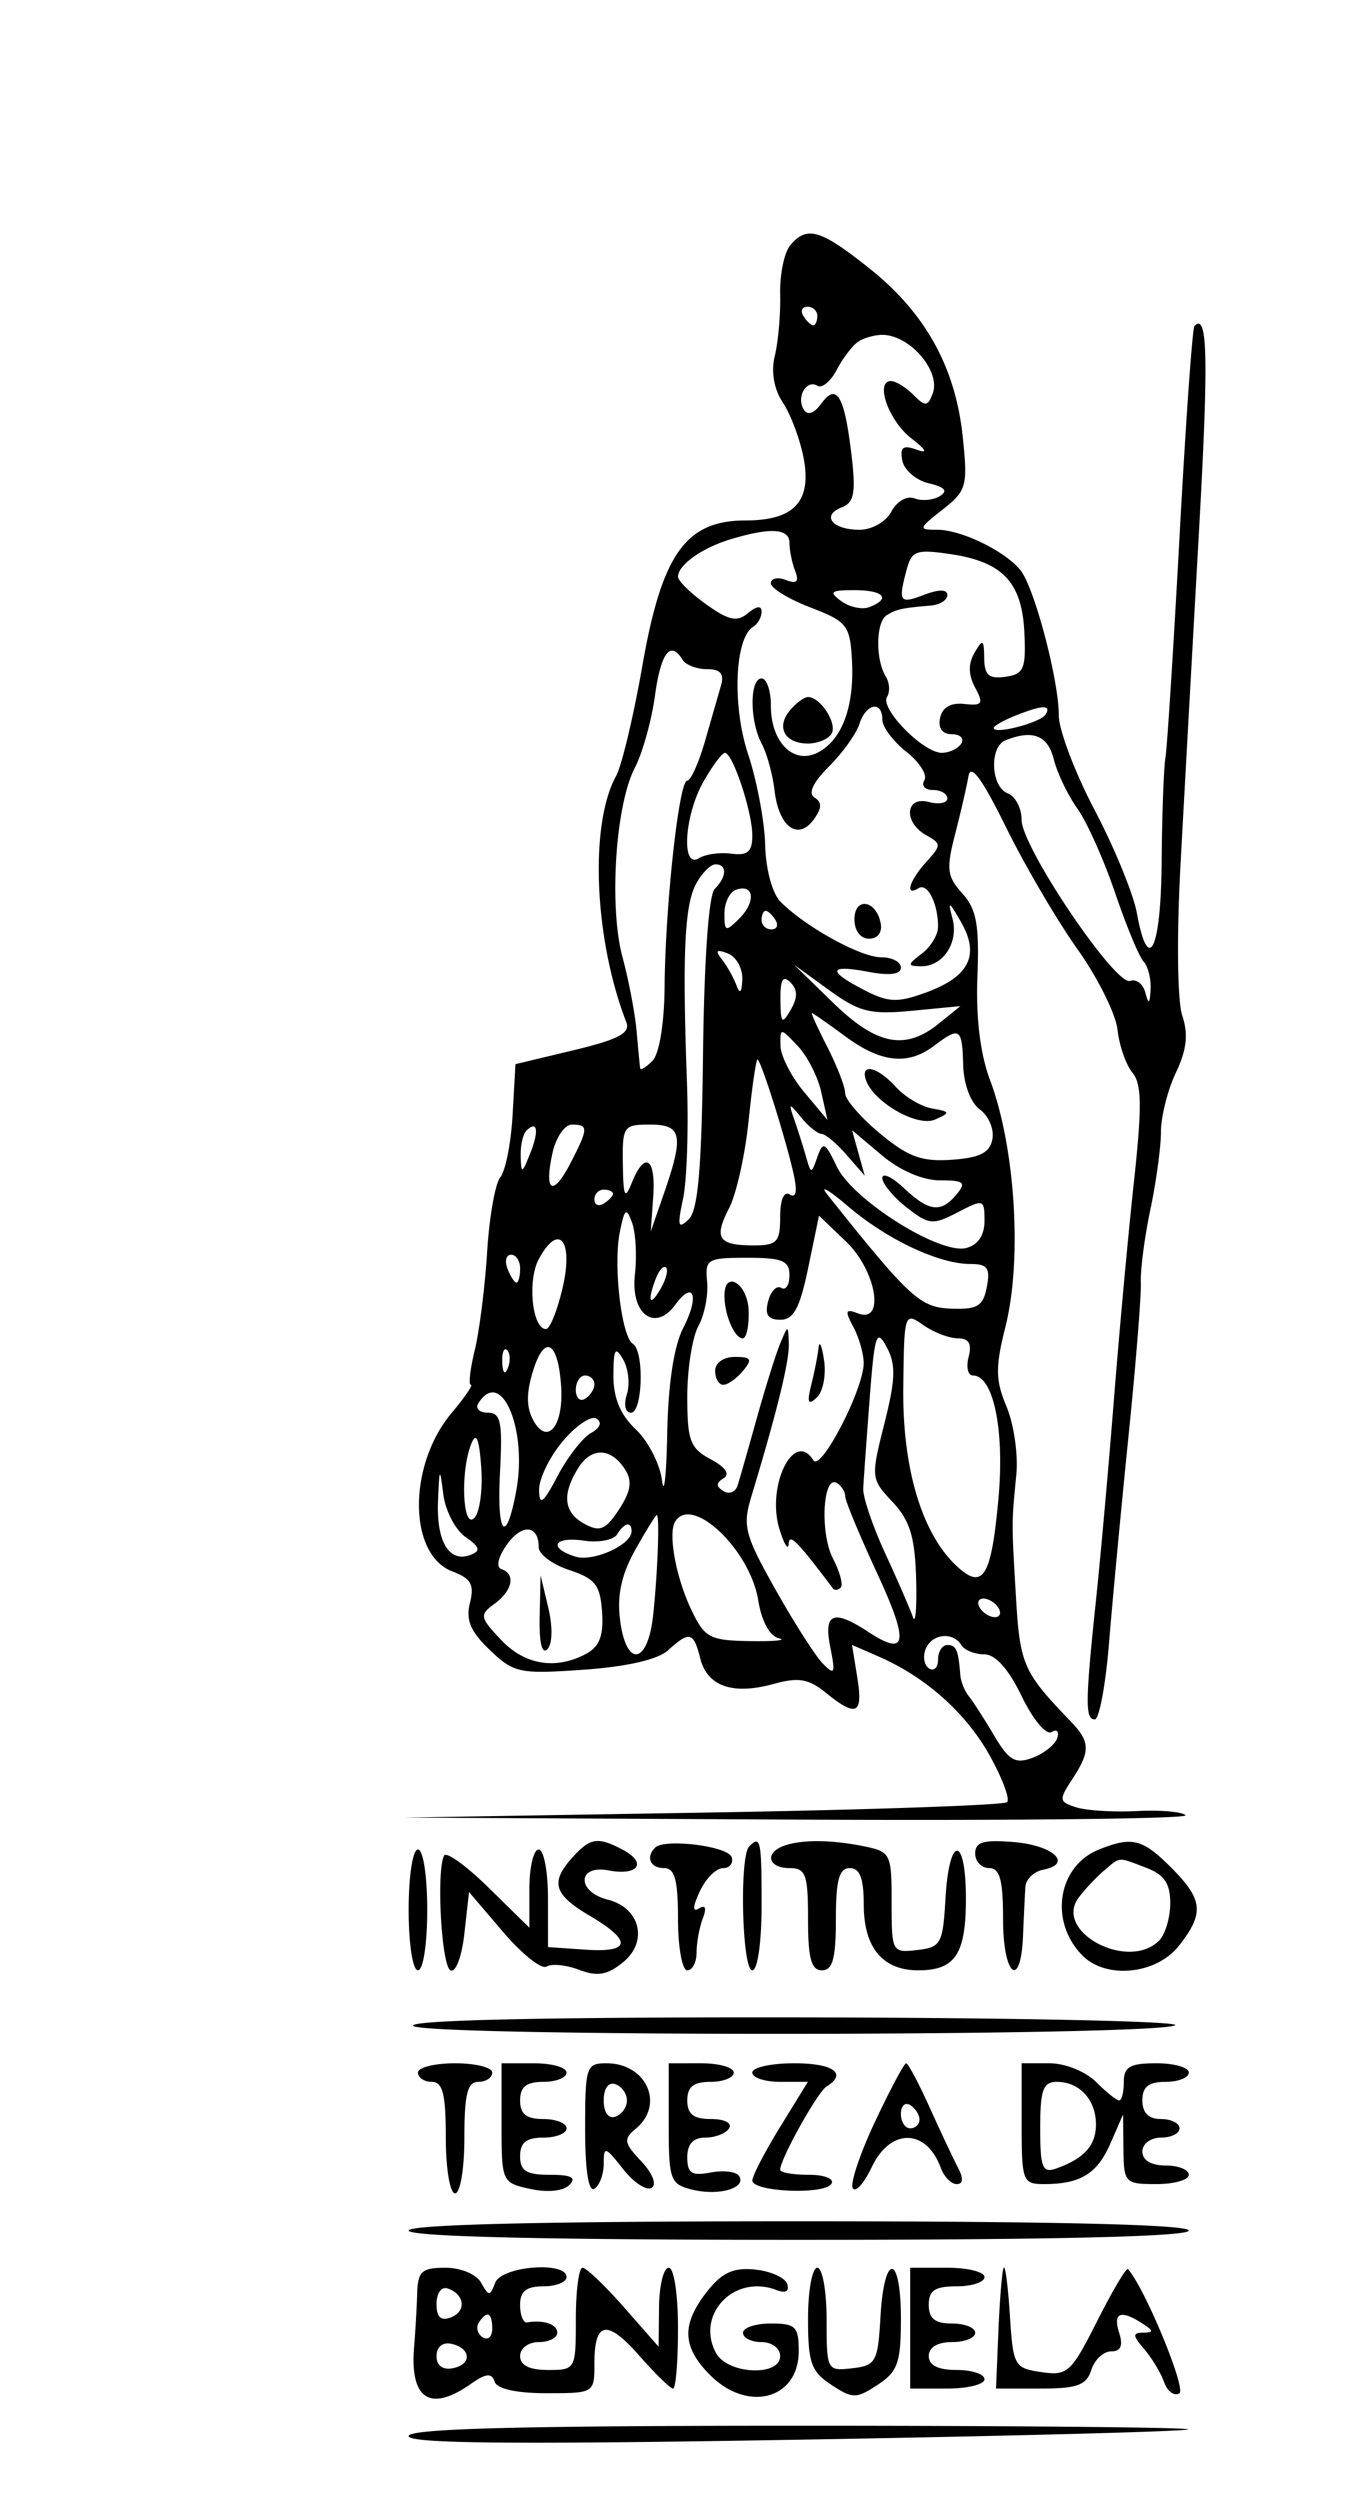 <?xml version="1.0" standalone="no"?>
<!DOCTYPE svg PUBLIC "-//W3C//DTD SVG 1.1//EN" "http://www.w3.org/Graphics/SVG/1.1/DTD/svg11.dtd">
<svg xmlns="http://www.w3.org/2000/svg" width="146" height="269" viewBox="0 0 146 269"><path fill-rule="evenodd" d="M85.076 26.408c-.642.774-1.126 3.137-1.075 5.25s-.205 5.079-.57 6.59a6.45 6.45 0 0 0 .88 5.104c.849 1.296 1.849 3.981 2.221 5.968.872 4.648-1.037 6.68-6.273 6.68-6.418 0-8.994 3.625-11.091 15.607-.952 5.441-2.228 10.793-2.835 11.893-2.877 5.213-2.361 17.569 1.107 26.5.448 1.155-.86 1.845-5.679 3l-6.261 1.5-.31 5.47c-.17 3.008-.762 6.014-1.314 6.679s-1.193 4.279-1.425 8.03c-.232 3.752-.831 8.509-1.331 10.571-.5 2.063-.692 3.75-.426 3.75s-.663 1.363-2.065 3.029c-4.723 5.613-4.684 15.239.068 17.046 2.028.771 2.394 1.425 1.9 3.393-.462 1.843.061 3.08 2.146 5.07 2.594 2.475 3.192 2.601 10.101 2.117 4.654-.326 7.979-1.09 9.079-2.085 2.322-2.101 2.754-1.994 3.471.863.754 3.007 3.498 3.967 7.878 2.758 2.699-.746 3.784-.564 5.645.943 3.309 2.68 4.032 2.329 3.388-1.641l-.569-3.507 2.882 1.257c5.054 2.204 9.377 6.053 11.93 10.622 1.365 2.441 2.213 4.708 1.885 5.037s-15.072.838-32.765 1.131l-32.168.534 42.417.216c23.329.12 42.108-.092 41.73-.469-.377-.377-2.728-.58-5.224-.451s-5.439-.051-6.539-.4c-1.866-.592-1.896-.795-.443-3.014 1.991-3.038 1.96-4.032-.191-6.268-5.093-5.292-5.431-6.064-5.862-13.359-.48-8.14-.481-7.812.041-13.183.207-2.124-.266-5.398-1.051-7.276-1.204-2.883-1.222-4.23-.116-8.639 1.81-7.213 1.049-19.296-1.669-26.524-1.052-2.796-1.526-6.694-1.355-11.142.212-5.543-.096-7.237-1.624-8.928-1.648-1.824-1.746-2.627-.782-6.359.606-2.349 1.256-5.171 1.444-6.271.237-1.389 1.471.293 4.036 5.5 2.033 4.125 5.491 10.025 7.685 13.11 2.194 3.086 4.141 6.998 4.327 8.694.185 1.695.908 3.771 1.606 4.612 1.007 1.213 1.038 3.658.152 11.807-.615 5.652-1.578 16.127-2.141 23.277-.564 7.15-1.427 16.825-1.92 21.5-1.173 11.133-1.194 13-.15 13 .479 0 1.172-3.713 1.541-8.25.368-4.537 1.312-14.55 2.096-22.25.785-7.7 1.381-15.125 1.324-16.5s.408-4.924 1.033-7.886c.624-2.963 1.135-6.72 1.135-8.349s.722-4.484 1.605-6.344c1.17-2.467 1.356-4.131.686-6.151-.526-1.587-.605-8.534-.184-16.27.403-7.425 1.284-23.298 1.956-35.274 1.081-19.241.981-24.155-.46-22.643-.219.23-.934 10.317-1.591 22.417s-1.344 22.9-1.528 24c-.185 1.1-.369 6.162-.41 11.25-.076 9.464-1.434 12.264-2.667 5.5-.376-2.062-2.421-7.051-4.545-11.085S114 78.54 114 76.964c0-3.84-2.655-13.844-4.153-15.649-1.714-2.065-6.372-4.315-8.932-4.315-2.07 0-2.039-.114.575-2.171 2.592-2.039 2.723-2.513 2.166-7.846-.78-7.458-4.023-13.309-10.03-18.092-5.3-4.22-6.757-4.643-8.55-2.483M86.5 34c.34.55.816 1 1.059 1s.441-.45.441-1-.477-1-1.059-1-.781.45-.441 1m5.9 2.765c-.605.404-1.641 1.76-2.3 3.013-.66 1.253-1.597 2.033-2.081 1.734-1.179-.729-2.307 1.212-1.482 2.548.417.674 1.11.438 1.906-.652 1.649-2.255 2.483-.826 3.238 5.547.481 4.064.286 5.12-1.038 5.629C88.391 55.448 89.6 57 92.524 57c1.367 0 2.859-.847 3.456-1.963.598-1.116 1.67-1.725 2.487-1.411.791.303 2.017.193 2.725-.245.907-.56.553-.969-1.197-1.382-1.366-.323-2.645-1.42-2.841-2.439-.276-1.43.065-1.702 1.495-1.193 1.304.465 1.136.099-.57-1.237-2.413-1.89-3.896-6.13-2.144-6.13.507 0 1.586.663 2.396 1.474 1.3 1.299 1.548 1.284 2.089-.126.915-2.385-2.459-6.317-5.42-6.317-.825 0-1.995.33-2.6.734M78.686 58.017C75.6 58.943 73 60.789 73 62.054c0 .446 1.366 1.782 3.035 2.971 2.44 1.737 3.323 1.923 4.5.946.94-.78 1.465-.834 1.465-.152 0 .584-.411 1.317-.913 1.627-1.983 1.226-2.268 8.492-.538 13.702.946 2.848 1.772 7.236 1.835 9.751.067 2.636.767 5.23 1.652 6.124C86.709 99.719 92.655 103 94.868 103c1.173 0 2.132.5 2.132 1.111 0 .729-1.206.885-3.5.455-4.307-.808-4.468-.118-.456 1.957 2.587 1.338 3.578 1.381 6.59.292 4.701-1.7 5.885-4.017 3.863-7.562-1.32-2.315-1.472-2.387-.951-.455.706 2.62-1.011 5.217-3.418 5.17-1.445-.028-1.431-.181.122-1.36.963-.731 1.75-2.03 1.75-2.886 0-2.511-1.136-4.756-2.105-4.157-1.507.931-.996-.796.834-2.818 1.639-1.811 1.639-1.961 0-2.879-2.484-1.39-2.268-4.242.271-3.578 1.1.287 2 .115 2-.384 0-.498-.702-.906-1.559-.906s-1.27-.468-.916-1.04c.353-.572-.52-1.955-1.941-3.073S95 78.213 95 77.427c0-2.082-1.764-1.745-2.468.472-.331 1.044-1.803 3.099-3.27 4.566-1.746 1.746-2.281 2.905-1.55 3.357.812.502.783 1.148-.105 2.362-1.689 2.31-3.756.786-4.209-3.103-.202-1.736-.824-4.009-1.383-5.053C80.71 77.59 80.7 73 82 73c.55 0 1 1.318 1 2.929 0 3.983 2.486 6.416 5.117 5.008 2.586-1.384 3.891-4.98 3.61-9.948-.211-3.716-.531-4.119-4.477-5.632-2.338-.896-4.25-2.066-4.25-2.6s.725-.693 1.611-.353c1.18.453 1.448.192 1-.974-.336-.877-.611-2.232-.611-3.012 0-1.562-2.019-1.691-6.314-.401m18.943 3.24c-.945 3.523-.788 3.754 1.871 2.743 1.607-.611 2.5-.602 2.5.025 0 .536-.787 1.044-1.75 1.127-3.211.28-3.744.397-4.786 1.051-1.165.731-1.218 4.768-.087 6.597.407.66.465 1.646.128 2.192C94.734 76.24 99.4 81 101.396 81c.817 0 1.764-.45 2.104-1s-.117-1-1.014-1c-1.027 0-1.497-.649-1.268-1.75.236-1.137 1.149-1.665 2.605-1.506 1.954.213 2.104-.013 1.167-1.763-.733-1.369-.753-2.56-.063-3.744.893-1.532 1.016-1.463 1.043.583.024 1.826.508 2.251 2.28 2 1.985-.282 2.226-.843 2.043-4.749-.253-5.408-2.323-7.612-7.928-8.444-3.694-.548-4.199-.375-4.736 1.63m-7.05 3.424c.888.65 2.247.939 3.018.643 2.371-.909 1.561-1.824-1.615-1.824-2.566 0-2.777.177-1.403 1.181M70.518 74.869c-.368 2.678-1.344 6.166-2.169 7.75-2.083 4.002-2.792 14.933-1.321 20.381.668 2.475 1.353 6.075 1.521 8 .169 1.925.339 3.702.379 3.95.039.247.635-.117 1.322-.81.736-.742 1.273-4.009 1.306-7.95C71.63 97.445 73.104 84 73.988 84c.383 0 1.245-1.912 1.917-4.25l1.726-6c.361-1.253-.067-1.75-1.505-1.75-1.104 0-2.286-.45-2.626-1-1.317-2.131-2.339-.804-2.982 3.869m14.518 1.587C83.537 78.263 84.5 80 87 80c1.035 0 2.172-.47 2.527-1.044C90.19 77.883 88.348 75 87 75c-.415 0-1.299.655-1.964 1.456m24.214.575c-1.237.498-2.25 1.082-2.25 1.298 0 .741 5.029-.566 5.574-1.448.669-1.083-.373-1.036-3.324.15m-1 2.631c-1.752.707-1.563 5.004.25 5.7.825.316 1.498 1.602 1.497 2.857-.005 2.909 10.11 17.897 11.69 17.323.653-.237 1.389.331 1.634 1.263.35 1.327.472 1.25.563-.355.064-1.127-.279-2.477-.761-3-.482-.522-1.86-3.845-3.061-7.382-1.202-3.538-3.028-7.615-4.057-9.061s-2.176-3.839-2.547-5.318c-.647-2.579-2.273-3.211-5.208-2.027m-32.5 4.425c-2.076 3.647-2.428 9.453-.5 8.253.688-.428 2.263-.647 3.5-.488 1.753.227 2.25-.206 2.25-1.959 0-2.539-2.111-8.896-2.951-8.887-.302.004-1.336 1.39-2.299 3.081m-.812 11.03c-1.237 2.311-1.476 7.574-.972 21.383.18 4.95-.01 10.575-.424 12.5-.63 2.93-.532 3.288.603 2.201 1.017-.974 1.404-5.442 1.552-17.896.118-10.025.613-17.015 1.25-17.652 1.316-1.316 1.361-2.653.088-2.653-.53 0-1.474.952-2.097 2.117m4.312.616c-.687.239-1.25 1.393-1.25 2.565 0 1.962.128 2.003 1.616.515 1.801-1.801 1.569-3.75-.366-3.08M92 98.917c0 1.228.646 2.083 1.573 2.083.932 0 1.442-.68 1.25-1.667C94.337 96.824 92 96.48 92 98.917M82 99c0 .55.477 1 1.059 1s.781-.45.441-1-.816-1-1.059-1-.441.45-.441 1m-4.276 4.227c.554.7 1.257 1.948 1.563 2.773.379 1.024.58.82.634-.643.043-1.179-.66-2.426-1.562-2.773-1.228-.471-1.388-.309-.635.643m11.987 4.675c4.683 4.557 7.758 5.158 11.38 2.225l2.313-1.872-5.192.499c-4.508.433-5.688.139-8.952-2.226l-3.76-2.724zm-5.681-.352c.027 2.586.163 2.722 1.104 1.104.769-1.324.761-2.159-.03-2.95-.805-.805-1.096-.305-1.074 1.846m5.078 5.161c1.041 2.042 1.892 4.259 1.892 4.928s1.688 2.614 3.75 4.323c3.04 2.52 4.506 3.054 7.741 2.823 3.023-.216 4.081-.754 4.359-2.219.202-1.064-.4-2.495-1.338-3.181-1.011-.739-1.747-2.701-1.807-4.816-.113-3.976-.366-4.14-3.146-2.037-2.809 2.124-5.704 1.812-9.559-1.032-1.864-1.375-3.478-2.5-3.586-2.5-.109 0 .653 1.67 1.694 3.711m-5.072-.183c.02 1.084 1.165 3.322 2.544 4.972l2.509 3-.666-3c-.366-1.65-1.511-3.888-2.544-4.972-1.87-1.963-1.879-1.963-1.843 0m-3.439 8.101c-.374 3.646-1.318 7.864-2.098 9.373-1.672 3.233-1.162 3.998 2.668 3.998 2.493 0 2.833-.367 2.833-3.059 0-1.863.407-2.808 1.04-2.416.677.418.821-.346.411-2.191-.838-3.778-3.539-12.334-3.893-12.334-.155 0-.587 2.983-.961 6.629m12.633-4.44c.795 2.387 5.547 5.115 7.442 4.272 1.683-.748 1.657-.843-.318-1.193-1.18-.209-2.937-1.255-3.905-2.324-1.953-2.158-3.834-2.599-3.219-.755m-7.698 4.311c.382 1.1.944 2.876 1.249 3.946.544 1.908.569 1.908 1.227.031.598-1.704.83-1.587 2.094 1.05 1.722 3.594 11.11 9.492 13.932 8.754 1.268-.332 1.966-1.369 1.966-2.923 0-2.336-.088-2.364-2.899-.91-2.676 1.384-3.098 1.342-5.5-.547-1.431-1.125-2.601-2.542-2.601-3.148s1.042-.123 2.314 1.073c2.728 2.562 3.994 2.713 5.686.674 1.06-1.277.793-1.5-1.801-1.5-1.849 0-4.305-1.06-6.253-2.699l-3.207-2.698.683 2.448.684 2.449-1.963-2.25c-1.08-1.237-2.292-2.25-2.693-2.25s-1.378-.787-2.171-1.75c-1.348-1.636-1.397-1.62-.747.25m-28.865 1.167c-.367.366-.638 1.604-.604 2.75.059 1.915.141 1.89 1.022-.312.979-2.448.776-3.633-.418-2.438m2.817 2.405c-.925 4.212.042 4.745 1.942 1.071 1.932-3.736 1.947-4.143.153-4.143-.781 0-1.724 1.382-2.095 3.072m7.579 1.178c.053 3.557.211 3.883.968 2 1.39-3.459 2.597-2.672 2.302 1.5l-.265 3.75 1.389-4c2.203-6.344 1.978-7.5-1.457-7.5-2.873 0-2.997.18-2.937 4.25m22.013 3.274c8.893 11.151 9.983 12.154 13.335 12.28 2.833.107 3.444-.265 3.84-2.339.388-2.026.073-2.465-1.768-2.465-3.403 0-8.98-2.63-13.196-6.224-2.083-1.776-3.078-2.339-2.211-1.252M64 129.059c0 .582.45.781 1 .441s1-.816 1-1.059-.45-.441-1-.441-1 .477-1 1.059m2.733 3.528c-.715 3.572.182 11.242 1.402 11.996 1.248.772 1.067 7.417-.202 7.417-.609 0-.798-.851-.439-1.98.345-1.089.164-2.776-.403-3.75-.849-1.458-1.032-1.154-1.043 1.73-.009 2.416.737 4.211 2.409 5.797 1.333 1.264 2.603 3.739 2.823 5.5s.472-.532.56-5.097c.102-5.312.726-9.395 1.734-11.343 1.748-3.381 1.121-5.19-.861-2.48-2.189 2.994-4.832 1.025-4.353-3.243.225-1.999.085-4.513-.31-5.587-.618-1.68-.803-1.534-1.317 1.04m20.288 3.814c-.902 4.343-1.575 5.599-2.998 5.599-1.34 0-1.695-.537-1.316-1.989.286-1.094.919-1.742 1.407-1.441.487.302.886-.304.886-1.344 0-1.58-.753-1.893-4.558-1.893-4.299 0-4.543.147-4.306 2.584.138 1.421-.286 3.566-.942 4.767-.657 1.202-1.194 4.613-1.194 7.581 0 4.744.305 5.56 2.519 6.745 1.594.853 2.106 1.604 1.393 2.044-.825.51-.828.88-.012 1.384.613.379 1.299.098 1.525-.625.226-.722 1.164-4.013 2.085-7.313.922-3.3 2.053-6.9 2.515-8 .828-1.972.841-1.971.907.068.062 1.892-1.26 7.285-4.032 16.443-.964 3.185-.724 4.111 2.586 10 2.006 3.569 4.302 7.158 5.103 7.976 1.279 1.305 1.377 1.093.808-1.75-.738-3.691.329-4.118 4.106-1.643 4.182 2.74 4.402 1.155.892-6.417-1.867-4.028-3.395-7.714-3.395-8.191s-.4-1.115-.888-1.417c-1.519-.938-1.851 5.38-.427 8.124.743 1.433 1.118 2.838.833 3.122-.285.285-.659.331-.832.102-3.885-5.157-4.699-5.976-4.772-4.802-.047.762-.496.035-.998-1.615-1.415-4.654 1.592-10.723 3.658-7.381.788 1.276 5.403-7.613 5.417-10.435.005-.998-.493-2.754-1.107-3.901-.943-1.761-.865-1.99.5-1.466 2.936 1.127 1.98-4.594-1.292-7.729l-2.909-2.787zm-29.022-.898c-1.236 2.309-.688 7.497.793 7.497.414 0 1.22-2.01 1.79-4.466 1.19-5.129-.438-7.039-2.583-3.031m-3.361.997c.317.825.753 1.5.969 1.5s.393-.675.393-1.5-.436-1.5-.969-1.5-.709.675-.393 1.5m15.986 1.039c-.965 2.514-.681 3.163.498 1.136.584-1.004.851-2.036.593-2.293-.257-.258-.749.263-1.091 1.157M78 139.418c0 2.042 1.089 4.582 1.963 4.582.413 0 .702-1.349.643-2.998-.103-2.917-2.606-4.438-2.606-1.584m19.256 9.897c-.097 8.777 2.048 15.84 5.86 19.29 2.754 2.492 3.633 1.001 4.392-7.445.66-7.339-.555-13.16-2.746-13.16-.547 0-.76-.9-.472-2 .37-1.415.03-2-1.161-2-.926 0-2.606-.646-3.733-1.435-2.013-1.41-2.051-1.294-2.14 6.75m-3.625 1.255c-.334 4.361-.643 8.68-.687 9.597s1.026 4.067 2.379 7 2.689 6.008 2.97 6.833.437-1.059.344-4.186c-.131-4.459-.678-6.229-2.536-8.207-2.33-2.48-2.345-2.617-.88-8.433 1.204-4.776 1.252-6.356.253-8.223-1.101-2.056-1.304-1.435-1.843 5.619m-36.224-3.113c-.751 2.402-.747 3.963.016 5.363 1.518 2.786 3.29.597 2.992-3.697-.333-4.81-1.774-5.608-3.008-1.666M88.136 145c-.09.825-.443 2.625-.786 4-.48 1.931-.346 2.243.592 1.372.668-.621 1.022-2.421.786-4s-.502-2.197-.592-1.372m-34.057 1.583c.048 1.165.285 1.402.604.605.289-.722.253-1.585-.079-1.917s-.568.258-.525 1.312M77 147.5c0 .825.395 1.5.878 1.5.482 0 1.437-.675 2.122-1.5 1.04-1.253.896-1.5-.878-1.5-1.22 0-2.122.638-2.122 1.5m-15 2.059c0 .857.45 1.281 1 .941s1-1.041 1-1.559-.45-.941-1-.941-1 .702-1 1.559M51.5 151c-.34.55.122 1 1.026 1 1.39 0 1.593.993 1.309 6.408-.353 6.75.637 7.923 1.738 2.057 1.259-6.712-1.628-13.421-4.073-9.465m9.091 4.074c-1.425 1.694-2.571 4.057-2.547 5.253.036 1.74.434 1.435 1.998-1.526 1.074-2.035 2.687-4.11 3.584-4.612 1.003-.561 1.231-1.159.594-1.553-.571-.353-2.204.744-3.629 2.438m-9.841.258c-1.197 2.924-.948 9.266.314 8.004.585-.585.923-3.038.75-5.45-.223-3.111-.532-3.853-1.064-2.554m11.5 2.632c-1.781 2.862-1.55 4.805.716 6.018 1.632.873 2.257.607 3.681-1.566 1.268-1.935 1.445-3.048.677-4.267-1.515-2.406-3.644-2.483-5.074-.185m-15.09 3.586c-.172 4.352 1.216 6.627 3.507 5.748 1.124-.432 1.006-.839-.56-1.935-1.09-.764-2.163-2.846-2.385-4.626-.364-2.934-.417-2.858-.562.813m21.237 5.208c-1.473 2.621-1.965 4.866-1.641 7.492.646 5.232 2.999 4.903 3.572-.5.495-4.676.711-10.754.382-10.742-.116.004-1.156 1.691-2.313 3.75m4.282-3.008c-.76 1.3.112 6.007 1.749 9.442 1.448 3.037 1.967 3.314 6.325 3.385 2.611.042 4.013-.093 3.117-.301-.994-.229-1.864-1.822-2.229-4.076-.888-5.494-7.206-11.451-8.962-8.45m-18.126 2.478c-.931 1.329-1.166 2.401-.569 2.6 1.561.52 1.208 2.311-.734 3.731-1.639 1.199-1.596 1.444.674 3.86 2.556 2.721 5.902 3.28 9.17 1.531 1.452-.778 1.902-1.944 1.73-4.49-.196-2.92-.729-3.604-3.528-4.527-1.813-.599-3.296-1.702-3.296-2.452 0-2.435-1.825-2.569-3.447-.253m11.888-1.132c-.373.603-1.975.906-3.559.673-3.24-.475-3.925.765-.945 1.711 1.917.608 6.063-1.253 6.063-2.721 0-1.099-.775-.931-1.559.337m-8.339 8.854c-.063 2.766.251 4.09.831 3.5.547-.556.589-2.402.103-4.45l-.831-3.5zM105.5 173c.34.55 1.068 1 1.618 1s.722-.45.382-1-1.068-1-1.618-1-.722.45-.382 1m-5.849 4.468c-.31.807-.133 1.734.393 2.059s.956-.111.956-.968.45-1.559 1-1.559c.96 0 1.181.512 1.4 3.25.055.688.464 1.7.909 2.25s1.67 2.453 2.722 4.228c1.598 2.697 2.279 3.093 4.14 2.405 1.224-.453 2.42-1.406 2.657-2.118.237-.711-.036-1.004-.608-.651-.578.357-2.005-1.353-3.219-3.861-1.419-2.931-2.826-4.503-4.031-4.503-1.019 0-2.13-.45-2.47-1-.919-1.487-3.206-1.209-3.849.468m-37.996 22.361c-2.437 2.693-2.053 4.003 1.845 6.304 4.602 2.715 4.429 3.979-.499 3.641l-3.998-.274-.002-5.25c0-2.887-.451-5.25-1.001-5.25s-1 1.894-1 4.208v4.208l-4.383-4.301c-2.411-2.366-4.572-3.922-4.804-3.459-.847 1.702-.282 11.859.687 12.344.561.28 1.22-1.461 1.5-3.962l.5-4.463 3.682 4.313c2.026 2.373 4.125 4.04 4.666 3.706s2.122-.176 3.513.353c1.956.744 3.024.562 4.711-.805 2.751-2.227 1.867-5.868-1.639-6.748-3.37-.846-3.285-3.79.091-3.145 3.172.607 4.178-.803 1.57-2.199-2.707-1.448-3.53-1.331-5.439.779m8.881-1.032c-1.033 1.034-.522 2.203.964 2.203 1.152 0 1.5 1.278 1.5 5.5 0 3.025.45 5.5 1 5.5s1-.863 1-1.918.301-2.704.67-3.664c.43-1.121.284-1.508-.407-1.081-.72.445-.693-.16.081-1.828.636-1.371 1.756-2.497 2.489-2.501.734-.004 1.156-.54.939-1.191-.394-1.184-7.226-2.03-8.236-1.02m10.131-.13C79.59 199.743 79.897 212 81 212c.571 0 1-3 1-7 0-7.039-.109-7.557-1.333-6.333m3.583-.005c-1.96.791-1.463 2.338.75 2.338 1.758 0 2 .667 2 5.5 0 4.222.348 5.5 1.5 5.5s1.5-1.278 1.5-5.5.348-5.5 1.5-5.5c1.079 0 1.5 1.103 1.5 3.929 0 4.621 2.034 7.071 5.871 7.071 3.97 0 5.129-1.74 5.129-7.7 0-6.865-1.803-6.906-2.198-.05-.282 4.897-.487 5.271-3.052 5.566-2.702.311-2.75.222-2.75-5.125 0-5.294-.084-5.458-3.125-6.066-3.561-.712-6.802-.698-8.625.037m20.75.764c0 .866.675 1.574 1.5 1.574 1.152 0 1.5 1.278 1.5 5.5 0 6.115 1.912 7.67 2.152 1.75.084-2.062.197-4.419.252-5.237.055-.817.911-1.643 1.903-1.834 3.241-.624 1.142-2.619-3.132-2.977-3.28-.275-4.175-.012-4.175 1.224m13.315-.419c-4.464 1.799-5.378 7.788-1.742 11.423 2.554 2.554 7.944 2 10.354-1.065 2.766-3.515 2.619-4.973-.85-8.442-3.074-3.074-4.199-3.351-7.762-1.916M44 205.5c0 3.667.436 6.5 1 6.5s1-2.833 1-6.5-.436-6.5-1-6.5-1 2.833-1 6.5m74.892-4.25c-.82.688-2.056 2.002-2.748 2.922-2.751 3.654 5.317 7.967 8.656 4.628.66-.66 1.2-2.471 1.2-4.025 0-2.112-.647-3.071-2.565-3.8-3.148-1.197-2.76-1.22-4.543.275m-74.411 16.719c.729 1.18 79.074 1.142 82.019-.04 1.1-.441-17.039-.831-40.309-.866-27.053-.04-42.093.286-41.71.906M45 223c0 .55.675 1 1.5 1 1.167 0 1.5 1.333 1.5 6 0 3.333.444 6 1 6s1-2.667 1-6c0-4.667.333-6 1.5-6 .825 0 1.5-.45 1.5-1s-1.8-1-4-1-4 .45-4 1m9 5.421c0 6.366.026 6.426 3.099 7.101 1.838.403 3.547.232 4.2-.421.801-.801.23-1.101-2.099-1.101-2.533 0-3.2-.417-3.2-2 0-1.467.667-2 2.5-2 1.375 0 2.5-.45 2.5-1s-1.125-1-2.5-1c-1.833 0-2.5-.533-2.5-2s.667-2 2.5-2c1.375 0 2.5-.45 2.5-1s-1.575-1-3.5-1H54zm9 .638c0 4.451.369 6.831 1 6.441.55-.34 1-1.552 1-2.694 0-1.919.157-1.876 2.08.569 1.144 1.454 2.528 2.367 3.075 2.029.581-.359.116-1.551-1.113-2.859-1.872-1.993-1.937-2.387-.575-3.517C71.598 226.429 69.603 222 65.3 222c-2.183 0-2.3.36-2.3 7.059m9-.578c0 6.077.155 6.52 2.498 7.108 2.853.716 5.892-.149 5.089-1.448-.296-.48-1.675-.656-3.063-.39-2.056.393-2.524.089-2.524-1.634 0-1.429.631-2.117 1.941-2.117 1.068 0 2.219-.45 2.559-1 .351-.567-.49-1-1.941-1-1.892 0-2.559-.521-2.559-2 0-1.467.667-2 2.5-2 1.375 0 2.5-.45 2.5-1s-1.575-1-3.5-1H72zM81 223c0 .55 1.346 1 2.991 1h2.991l-2.991 4.861c-1.645 2.673-2.989 5.26-2.986 5.75.007 1.232 7.769 1.563 8.511.363.341-.551-.727-.974-2.457-.974-1.682 0-3.059-.243-3.059-.54 0-1.137 4.02-8.354 4.986-8.951 2.279-1.409.75-2.509-3.486-2.509-2.475 0-4.5.45-4.5 1m13.229 5.25c-1.621 3.438-2.708 6.671-2.415 7.185s1.211-.499 2.041-2.25c2.003-4.23 5.864-4.196 7.437.065.355.963 1.125 1.75 1.712 1.75.698 0 .75-.605.151-1.75-.504-.963-1.881-3.887-3.061-6.5s-2.318-4.75-2.53-4.75c-.213 0-1.713 2.813-3.335 6.25m15.771.25c0 6.208.109 6.5 2.418 6.5 3.92 0 5.721-1.108 7.154-4.4l1.35-3.1.039 3.75c.038 3.612.168 3.75 3.539 3.75 1.925 0 3.5-.45 3.5-1s-1.125-1-2.5-1c-1.556 0-2.5-.567-2.5-1.5 0-.833.889-1.5 2-1.5 1.1 0 2-.45 2-1s-.9-1-2-1q-2 0-2-2c0-1.467.667-2 2.5-2 1.375 0 2.5-.45 2.5-1s-1.575-1-3.5-1c-2.833 0-3.5.381-3.5 2 0 1.1-.225 2-.5 2s-1.4-.9-2.5-2c-1.111-1.111-3.333-2-5-2h-3zM65 226c0 1.289.506 1.998 1.25 1.75.688-.229 1.25-1.017 1.25-1.75s-.562-1.521-1.25-1.75c-.744-.248-1.25.461-1.25 1.75m47 2.969c0 4.303.234 4.885 1.75 4.344 2.986-1.064 4.25-2.472 4.25-4.735 0-2.647-1.772-4.578-4.2-4.578-1.492 0-1.8.851-1.8 4.969m-15-1.528c0 .857.45 1.559 1 1.559s1-.423 1-.941-.45-1.219-1-1.559-1 .084-1 .941M44 240c0 .651 14.667 1 42 1s42-.349 42-1-14.667-1-42-1-42 .349-42 1m.919 6.75c-.045 1.512-.194 4.1-.331 5.75-.47 5.653 1.709 7.081 6.107 4.001 1.638-1.147 2.237-1.206 2.556-.25.261.784 2.341 1.249 5.582 1.249 5.143 0 5.167-.015 5.167-3.191 0-4.574 1.362-4.799 4.869-.806 1.688 1.923 3.309 3.497 3.6 3.497.292 0 .531-2.925.531-6.5 0-3.667-.436-6.5-1-6.5-.55 0-1.019 1.912-1.043 4.25l-.042 4.25-3.735-4.25c-2.054-2.338-4.06-4.25-4.457-4.25S62 246.475 62 249.5c0 5.444-.03 5.5-3 5.5q-3 0-3-1.5c0-.833.889-1.5 2-1.5 1.1 0 2-.45 2-1 0-.92-1.417-1.408-3.25-1.118-.413.065-.75-.782-.75-1.882 0-1.467.667-2 2.5-2 1.375 0 2.5-.45 2.5-1 0-1.73-6.996-1.175-7.68.609-.568 1.48-.691 1.48-1.519 0-.51-.912-2.179-1.609-3.851-1.609-2.532 0-2.962.39-3.031 2.75m31.197-.17c-2.765 3.514-2.672 5.955.339 8.965 4.079 4.08 9.545 2.602 9.545-2.58 0-2.628-.341-2.965-3-2.965-1.65 0-3 .45-3 1s.9 1 2 1c1.111 0 2 .667 2 1.5 0 2.243-5.681 1.965-6.913-.338-2.216-4.14 1.972-8.505 6.494-6.769 1.006.386 1.436.151 1.176-.642-.226-.688-1.787-1.388-3.468-1.556-2.34-.233-3.555.327-5.173 2.385M87 249.477c0 4.739.337 5.698 2.5 7.115 2.316 1.517 2.684 1.517 5 0 2.163-1.417 2.5-2.376 2.5-7.115 0-6.996-1.797-7.181-2.198-.227-.282 4.897-.487 5.271-3.052 5.566-2.709.312-2.75.233-2.75-5.25 0-3.061-.45-5.566-1-5.566s-1 2.465-1 5.477m11 1.023v6.5h4c2.2 0 4-.45 4-1s-1.35-1-3-1q-3 0-3-1.5c0-.933.944-1.5 2.5-1.5 1.375 0 2.5-.45 2.5-1s-1.125-1-2.5-1c-1.833 0-2.5-.533-2.5-2 0-1.556.667-2 3-2 1.65 0 3-.45 3-1s-1.8-1-4-1h-4zm10.07-6.5c-.17.275-.426 3.313-.569 6.75l-.26 6.25h4.812c3.934 0 4.928-.365 5.447-2 .349-1.1 1.31-2 2.135-2 1.045 0 1.307-.607.865-2-.691-2.177.155-2.515 2.5-1 1.22.789 1.238.972.095.985-1.17.012-1.154.308.098 1.765.827.963 1.793 2.566 2.148 3.563s1.093 1.537 1.64 1.199c.777-.48-3.727-11.355-5.534-13.363-.174-.193-1.665 2.321-3.314 5.587-2.802 5.552-3.193 5.909-6.018 5.494-2.9-.425-3.036-.67-3.379-6.087-.197-3.103-.497-5.418-.666-5.143M47 247.885c0 1.438.461 1.875 1.542 1.46 1.707-.655 1.497-2.499-.354-3.116-.66-.22-1.188.517-1.188 1.656m4.543 2.046c-.317.512-.118 1.213.441 1.559s1.016-.074 1.016-.931c0-1.757-.6-2.015-1.457-.628M47 253.5c0 1.03.655 1.52 1.75 1.31 2.108-.406 1.975-2.181-.197-2.633-.906-.189-1.553.362-1.553 1.323m-3 8.612c0 .809 11.355.917 41.75.395 22.963-.394 41.938-.894 42.167-1.112.229-.217-18.559-.395-41.75-.395-30.271 0-42.167.314-42.167 1.112"/></svg>